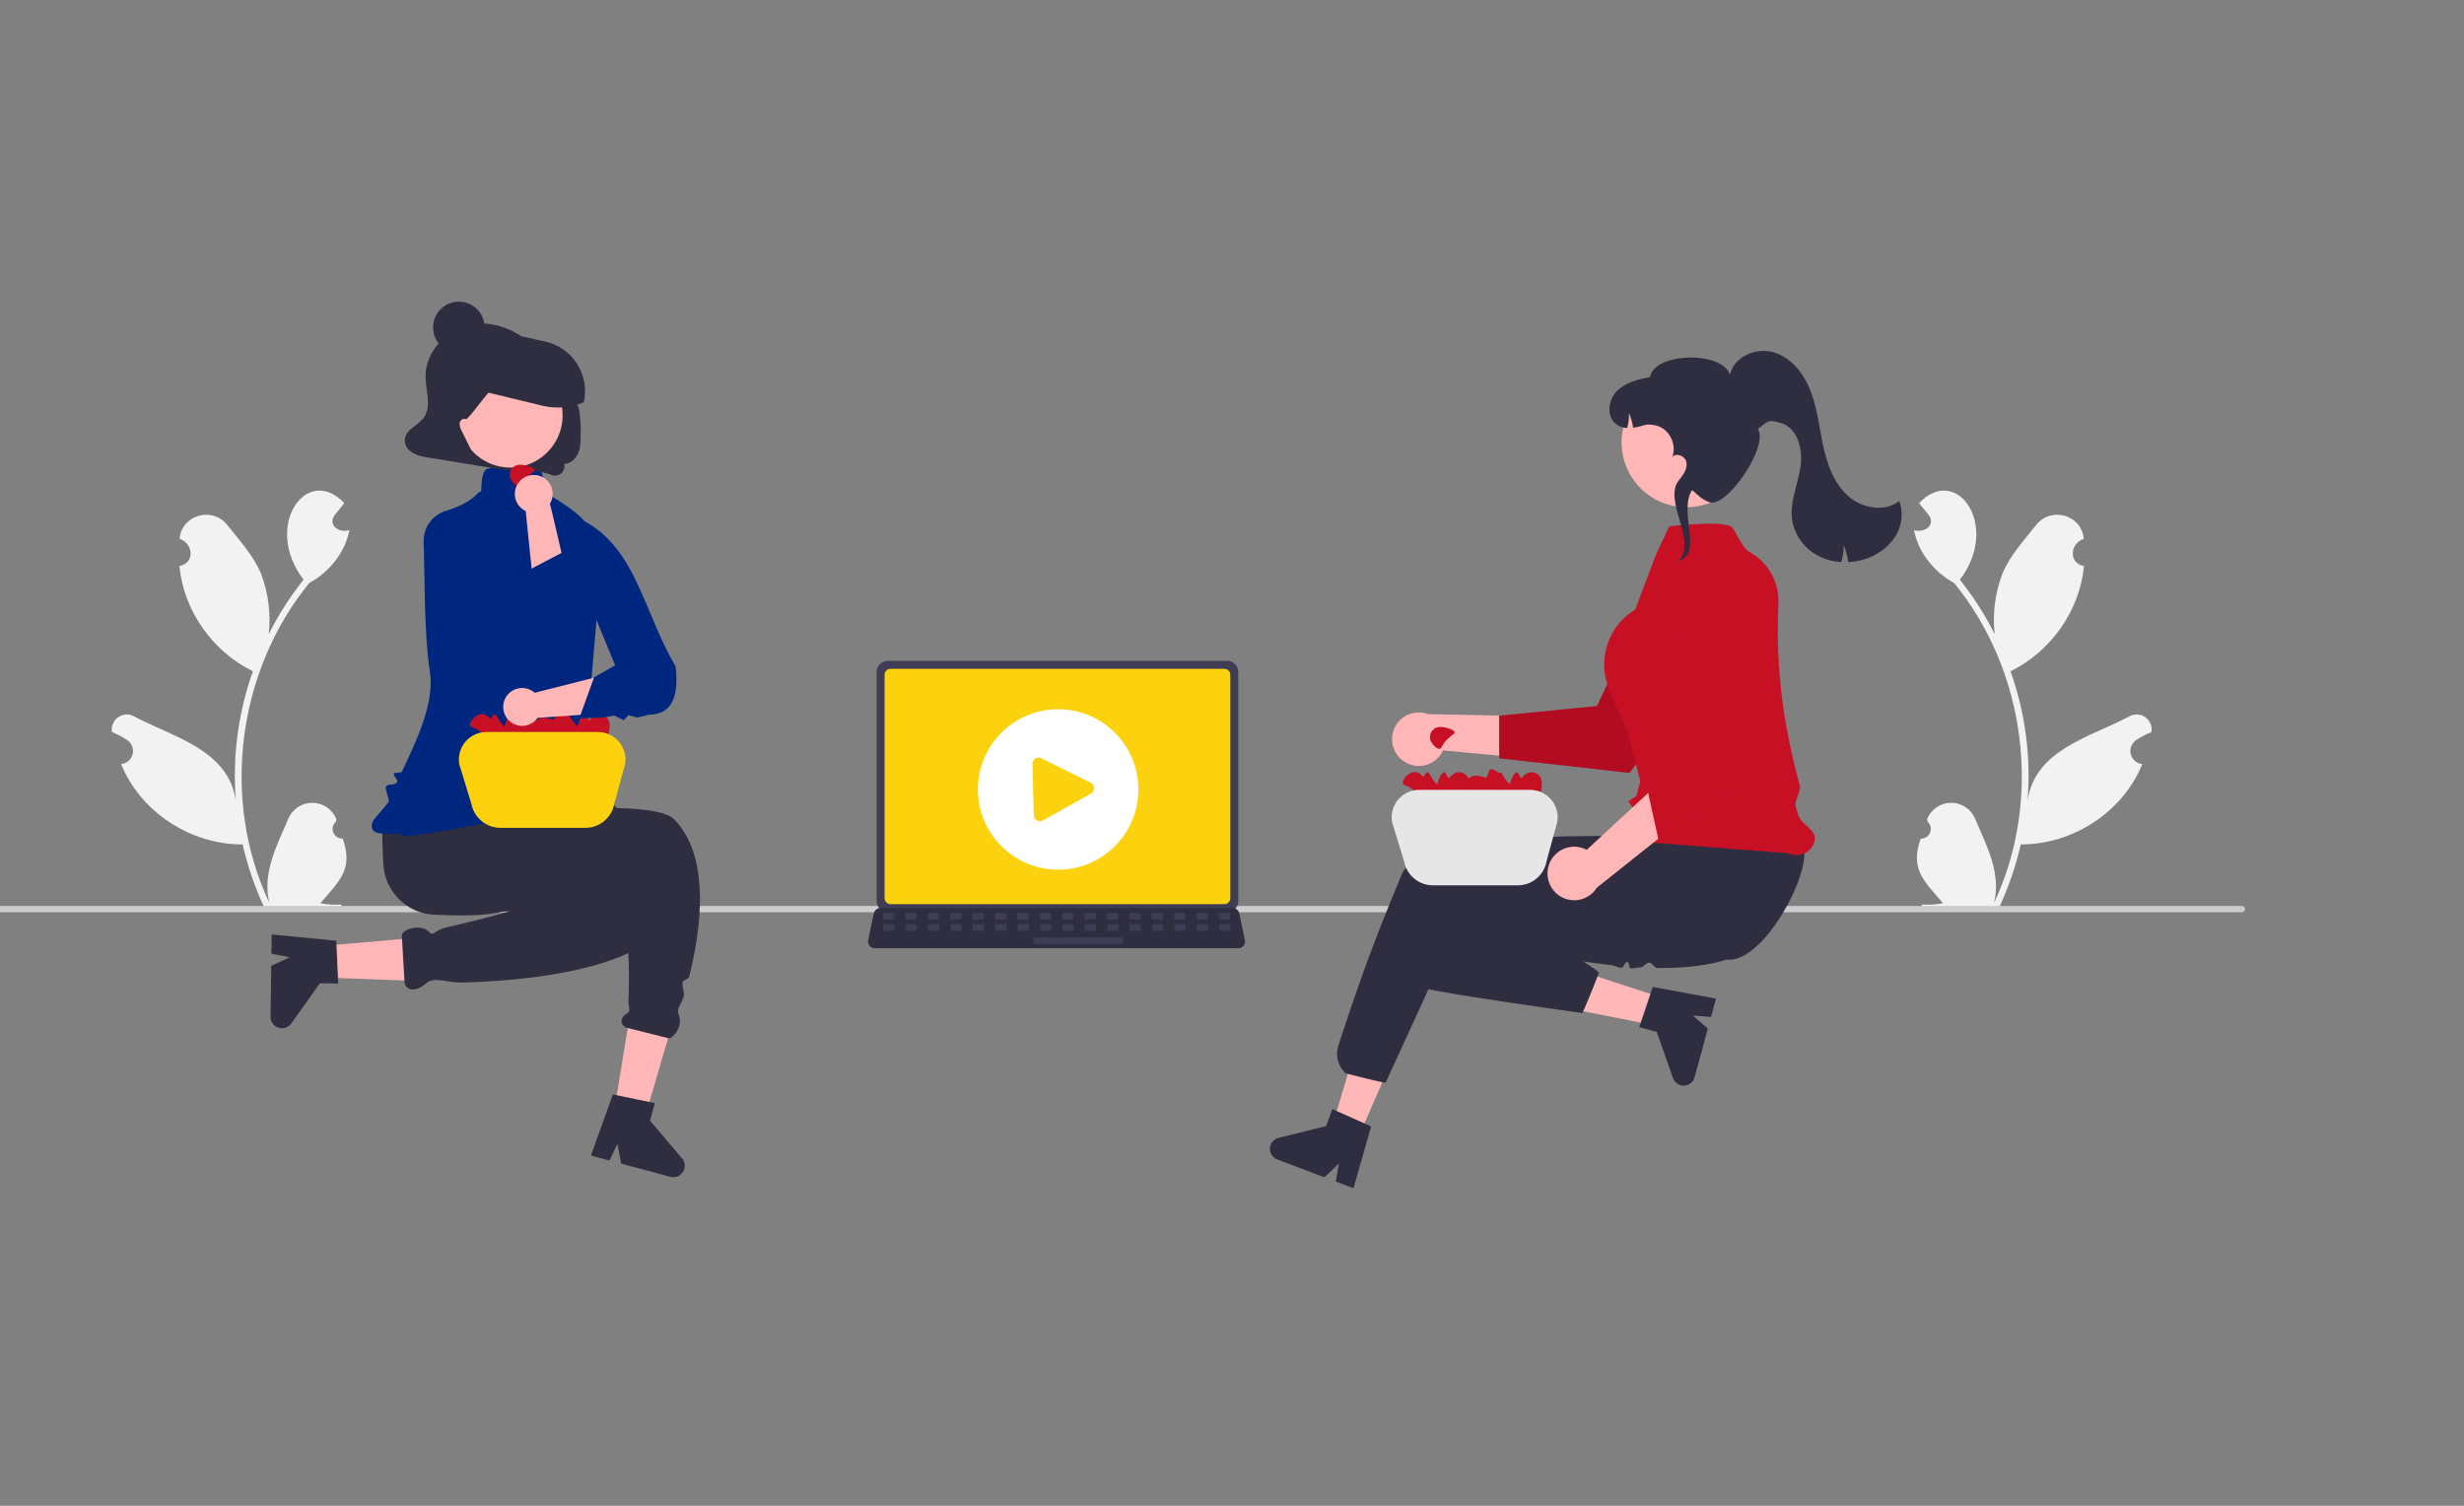 <svg width="180" height="110" viewBox="0 0 180 110" fill="none" xmlns="http://www.w3.org/2000/svg">
<rect x="0" y="0" width="180" height="110" fill="#808080" stroke="none"/>
<g clip-path="url(#clip0_603_608)">
<g clip-path="url(#clip1_603_608)">
<path d="M25.037 61.263C24.893 61.269 24.75 61.231 24.627 61.154C24.505 61.076 24.41 60.963 24.354 60.83C24.298 60.696 24.285 60.549 24.315 60.407C24.346 60.266 24.42 60.137 24.526 60.039C24.544 59.968 24.556 59.918 24.574 59.847C24.436 59.495 24.196 59.193 23.884 58.979C23.573 58.765 23.205 58.649 22.828 58.645C22.45 58.642 22.08 58.751 21.765 58.959C21.45 59.167 21.204 59.465 21.059 59.814C20.222 61.772 19.14 63.799 19.678 65.955C16.122 58.418 17.331 49.042 22.587 42.596C24.04 41.796 25.217 40.374 25.524 38.723C24.805 38.967 23.908 38.382 24.449 37.625C24.683 37.335 24.92 37.048 25.154 36.758C22.423 33.85 19.169 38.421 22.175 42.347C21.192 43.58 20.34 44.913 19.633 46.323C19.796 44.825 19.602 43.311 19.065 41.903C18.521 40.592 17.502 39.487 16.605 38.353C15.514 36.971 13.268 37.609 13.121 39.362C14.128 39.693 14.259 41.148 13.107 41.347C13.409 44.609 15.54 47.606 18.475 49.037C17.391 52.078 16.968 55.315 17.233 58.533C16.715 54.772 12.679 53.86 9.857 52.365C9.678 52.25 9.469 52.19 9.255 52.191C9.042 52.193 8.834 52.257 8.656 52.375C8.478 52.493 8.339 52.66 8.255 52.856C8.17 53.052 8.145 53.268 8.181 53.478C8.571 53.637 8.943 53.833 9.294 54.065C9.458 54.176 9.584 54.334 9.655 54.519C9.725 54.704 9.737 54.906 9.688 55.098C9.64 55.29 9.533 55.462 9.382 55.59C9.232 55.719 9.045 55.798 8.848 55.817C10.27 59.336 13.947 61.7 17.723 61.687C18.086 63.264 18.612 64.798 19.292 66.267H24.897C24.917 66.204 24.935 66.14 24.953 66.078C24.434 66.111 23.914 66.079 23.402 65.986C24.775 64.36 25.836 63.531 25.037 61.263Z" fill="#F2F2F2"/>
<path d="M140.309 61.263C140.454 61.269 140.597 61.231 140.719 61.154C140.841 61.076 140.937 60.963 140.993 60.83C141.049 60.696 141.062 60.549 141.031 60.407C141 60.266 140.927 60.137 140.821 60.039C140.803 59.968 140.79 59.918 140.772 59.847C140.911 59.495 141.151 59.193 141.462 58.979C141.773 58.765 142.141 58.649 142.519 58.645C142.897 58.642 143.267 58.751 143.582 58.959C143.897 59.167 144.143 59.465 144.288 59.814C145.124 61.772 146.207 63.799 145.669 65.955C149.225 58.418 148.015 49.042 142.76 42.596C141.307 41.796 140.129 40.374 139.823 38.723C140.542 38.967 141.438 38.382 140.898 37.625C140.663 37.335 140.427 37.048 140.192 36.758C142.924 33.85 146.178 38.421 143.172 42.347C144.155 43.58 145.007 44.913 145.713 46.323C145.55 44.825 145.745 43.311 146.281 41.903C146.825 40.592 147.844 39.487 148.742 38.353C149.833 36.971 152.079 37.609 152.225 39.362C151.218 39.693 151.088 41.148 152.24 41.347C151.938 44.609 149.807 47.606 146.872 49.037C147.956 52.078 148.379 55.315 148.113 58.533C148.631 54.772 152.668 53.86 155.489 52.365C155.669 52.25 155.878 52.19 156.091 52.191C156.305 52.193 156.513 52.257 156.69 52.375C156.868 52.493 157.008 52.66 157.092 52.856C157.176 53.052 157.202 53.268 157.165 53.478C156.776 53.637 156.403 53.833 156.053 54.065C155.888 54.176 155.762 54.334 155.692 54.519C155.621 54.704 155.609 54.906 155.658 55.098C155.707 55.29 155.814 55.462 155.964 55.59C156.115 55.719 156.301 55.798 156.498 55.817C155.076 59.336 151.399 61.7 147.623 61.687C147.26 63.264 146.734 64.798 146.054 66.267H140.45C140.429 66.204 140.411 66.14 140.393 66.078C140.912 66.111 141.433 66.079 141.944 65.986C140.572 64.36 139.51 63.531 140.309 61.263L140.309 61.263Z" fill="#F2F2F2"/>
<path d="M-1 66.412C-1 66.443 -0.994 66.473 -0.982 66.501C-0.971 66.529 -0.954 66.555 -0.932 66.577C-0.911 66.598 -0.885 66.615 -0.857 66.627C-0.828 66.639 -0.798 66.645 -0.768 66.645H163.768C163.829 66.645 163.888 66.62 163.932 66.576C163.976 66.533 164 66.474 164 66.412C164 66.35 163.976 66.291 163.932 66.248C163.888 66.204 163.829 66.18 163.768 66.18H-0.768C-0.798 66.18 -0.828 66.186 -0.857 66.197C-0.885 66.209 -0.911 66.226 -0.932 66.248C-0.954 66.269 -0.971 66.295 -0.982 66.323C-0.994 66.351 -1 66.382 -1 66.412Z" fill="#CCCCCC"/>
<path d="M28.009 63.185C27.931 62.043 27.931 60.952 27.909 60.111C27.863 58.399 31.556 58.521 33.542 58.468L40.753 58.127C42.739 58.074 44.391 59.424 44.437 61.136C44.483 62.849 42.904 64.285 40.918 64.338C38.001 66.87 35.739 66.993 31.737 66.824C30.777 66.783 29.865 66.389 29.177 65.717C28.489 65.046 28.074 64.144 28.009 63.185Z" fill="#2F2E41"/>
<path d="M44.589 82.853L46.655 83.191L48.94 75.383L45.891 74.885L44.589 82.853Z" fill="#FFB6B6"/>
<path d="M45.41 66.572C41.558 67.519 38.714 66.453 36.371 66.591C35.04 64.344 30.789 61.49 33.108 60.288C34.4 59.62 47.53 58.077 49.254 59.857C51.681 62.364 51.342 66.922 50.538 70.534C50.517 70.631 50.495 70.727 50.473 70.822C50.432 70.997 50.39 71.17 50.348 71.34C50.294 71.554 49.925 71.55 49.87 71.755C49.792 72.044 50.028 72.535 49.949 72.801C49.815 73.256 49.408 73.684 49.557 74.047C49.969 75.046 49.118 75.824 48.893 75.857L45.767 75.076C45.547 75.024 45.029 74.475 45.857 73.994C46.091 73.857 45.893 73.411 45.908 73.069C45.918 72.858 45.926 72.637 45.933 72.406C45.941 72.1 45.947 71.777 45.947 71.446C45.95 69.81 45.836 67.943 45.41 66.572Z" fill="#2F2E41"/>
<path d="M44.77 79.953L47.833 80.58L47.487 81.872L49.824 84.619C49.94 84.755 50.008 84.924 50.021 85.102C50.034 85.279 49.989 85.457 49.894 85.607C49.799 85.758 49.658 85.874 49.492 85.939C49.326 86.004 49.144 86.014 48.972 85.968L45.382 85.006L45.105 83.563L44.522 84.776L43.168 84.414L44.77 79.953Z" fill="#2F2E41"/>
<path d="M21.709 69.258L21.887 71.344L30.017 71.647L29.753 68.568L21.709 69.258Z" fill="#FFB6B6"/>
<path d="M41.486 65.108C37.933 63.807 36.605 60.635 35.462 57.307C37.315 55.466 39.865 52.705 41.598 54.659C42.563 55.748 50.242 65.083 48.938 67.19C46.932 70.432 40.387 71.429 35.453 71.706C35.151 71.723 34.856 71.738 34.567 71.75C34.302 71.76 34.043 71.77 33.791 71.777C32.772 71.806 31.698 71.334 31.17 71.8C30.219 72.639 29.585 72.234 29.554 71.755L29.359 68.434C29.216 67.9 30.714 67.452 31.312 68.043C31.742 68.469 31.558 67.985 32.687 67.728C35.414 67.107 39.186 66.142 41.486 65.108Z" fill="#2F2E41"/>
<path d="M24.565 68.723L24.707 71.847L23.37 71.828L21.278 74.766C21.175 74.911 21.028 75.019 20.859 75.075C20.69 75.131 20.507 75.131 20.338 75.076C20.168 75.02 20.021 74.912 19.918 74.767C19.814 74.622 19.76 74.448 19.762 74.27L19.815 70.554L21.147 69.932L19.828 69.663L19.848 68.262L24.565 68.723Z" fill="#2F2E41"/>
<path d="M29.283 61.006C29.274 60.99 29.27 60.973 29.27 60.955C29.271 60.937 29.276 60.92 29.286 60.905C28.086 60.86 26.895 61.135 27.21 60.035C27.255 59.877 28.335 58.728 28.398 58.556C28.452 58.407 28.121 57.655 28.187 57.495C28.316 57.182 28.857 57.447 29.018 57.1C29.074 56.978 28.714 56.644 28.773 56.519C28.828 56.401 29.303 56.491 29.36 56.37C30.435 54.099 31.753 51.359 31.407 49.096C30.968 46.228 31.034 42.158 30.949 39.584C30.933 39.073 31.087 38.571 31.388 38.158C31.689 37.745 32.12 37.444 32.611 37.303C33.395 37.075 34.334 36.673 34.958 35.978C35.121 35.796 35.141 36.122 35.162 35.679C35.187 35.138 35.214 34.58 35.502 34.291L35.515 34.279L35.531 34.273C36.745 33.869 38.796 34.13 39.405 34.271L39.432 34.277L39.448 34.299C39.7 34.632 39.686 35.164 39.673 35.678C39.661 36.141 39.649 35.833 39.854 35.965C40.013 36.067 40.166 36.164 40.312 36.258C42.117 37.409 43.022 37.986 43.686 39.867C43.896 40.413 43.975 41.001 43.916 41.583C43.68 43.465 42.674 57.256 42.272 57.737C42.167 57.861 42.439 58.078 42.551 58.24C42.712 58.472 42.2 58.673 42.12 58.827C42.065 58.931 41.924 58.98 41.675 58.98C40.737 58.98 29.556 61.516 29.283 61.006Z" fill="#002780"/>
<path d="M37.108 53.286C37.458 53.505 36.774 54.032 36.361 54.032C36.163 54.032 35.974 53.954 35.834 53.814C35.693 53.674 35.615 53.484 35.615 53.286C35.615 52.873 36.077 51.893 36.268 52.259C36.32 52.359 36.653 53 37.108 53.286Z" fill="#C81025"/>
<path d="M38.321 53.286C38.67 53.505 37.987 54.032 37.574 54.032C37.376 54.032 37.186 53.954 37.046 53.814C36.906 53.674 36.828 53.484 36.828 53.286C36.828 52.873 37.29 51.893 37.481 52.259C37.533 52.359 37.865 53 38.321 53.286Z" fill="#C81025"/>
<path d="M37.742 53.118C37.347 53 37.866 52.309 38.263 52.199C38.358 52.173 38.456 52.166 38.554 52.178C38.651 52.19 38.745 52.221 38.83 52.27C38.916 52.318 38.991 52.383 39.051 52.46C39.111 52.537 39.156 52.626 39.182 52.72C39.292 53.118 39.107 54.186 38.826 53.884C38.749 53.802 38.258 53.272 37.742 53.118Z" fill="#C81025"/>
<path d="M42.43 53.286C42.779 53.505 42.095 54.032 41.683 54.032C41.485 54.032 41.295 53.954 41.155 53.814C41.015 53.674 40.936 53.484 40.936 53.286C40.936 52.873 41.399 51.893 41.59 52.259C41.642 52.359 41.974 53 42.43 53.286Z" fill="#C81025"/>
<path d="M43.643 53.286C43.992 53.505 43.309 54.032 42.896 54.032C42.698 54.032 42.508 53.954 42.368 53.814C42.228 53.674 42.149 53.484 42.149 53.286C42.149 52.873 42.612 51.893 42.803 52.259C42.855 52.359 43.187 53 43.643 53.286Z" fill="#C81025"/>
<path d="M43.063 53.118C42.668 53 43.186 52.309 43.584 52.199C43.775 52.147 43.979 52.172 44.151 52.27C44.323 52.367 44.45 52.529 44.503 52.72C44.612 53.118 44.428 54.186 44.146 53.884C44.07 53.802 43.579 53.272 43.063 53.118Z" fill="#C81025"/>
<path d="M34.475 53.118C34.08 53 34.599 52.309 34.996 52.199C35.187 52.147 35.391 52.172 35.563 52.27C35.736 52.367 35.862 52.529 35.915 52.72C36.025 53.118 35.84 54.186 35.559 53.884C35.482 53.802 34.991 53.272 34.475 53.118Z" fill="#C81025"/>
<path d="M39.785 53.916C39.618 54.294 38.998 53.693 38.939 53.284C38.911 53.088 38.962 52.889 39.08 52.73C39.199 52.572 39.376 52.467 39.572 52.438C39.98 52.379 41.016 52.697 40.681 52.938C40.59 53.004 40.003 53.424 39.785 53.916Z" fill="#C81025"/>
<path d="M41.217 52.666C41.316 52.265 42.031 52.75 42.159 53.142C42.19 53.235 42.202 53.334 42.194 53.431C42.187 53.529 42.16 53.625 42.116 53.712C42.072 53.8 42.011 53.878 41.936 53.941C41.862 54.005 41.776 54.054 41.682 54.085C41.29 54.213 40.215 54.079 40.503 53.784C40.582 53.703 41.087 53.188 41.217 52.666Z" fill="#C81025"/>
<path d="M40.657 52.105C40.756 51.705 41.47 52.19 41.599 52.582C41.63 52.675 41.642 52.774 41.634 52.871C41.627 52.969 41.6 53.065 41.556 53.152C41.511 53.24 41.45 53.318 41.376 53.381C41.302 53.445 41.215 53.494 41.122 53.525C40.73 53.653 39.655 53.519 39.943 53.224C40.022 53.143 40.527 52.628 40.657 52.105Z" fill="#C81025"/>
<path d="M33.555 55.85L34.432 58.71C34.524 59.205 34.786 59.653 35.174 59.975C35.561 60.297 36.049 60.474 36.553 60.474H42.76C43.272 60.475 43.767 60.294 44.157 59.963C44.547 59.632 44.806 59.172 44.888 58.667L44.89 58.658L45.668 55.81C45.714 55.522 45.698 55.227 45.62 54.946C45.541 54.665 45.403 54.404 45.214 54.182C45.025 53.96 44.789 53.781 44.524 53.659C44.259 53.536 43.971 53.473 43.679 53.473H35.537C35.241 53.473 34.95 53.538 34.682 53.663C34.415 53.788 34.178 53.97 33.989 54.197C33.8 54.424 33.663 54.69 33.588 54.975C33.513 55.261 33.502 55.559 33.555 55.85Z" fill="#FCD20F"/>
<path d="M39.062 50.607L44.444 49.242L45.28 52.011C45.28 52.011 39.491 52.44 39.274 52.442C39.112 52.671 38.885 52.845 38.622 52.942C38.358 53.039 38.072 53.054 37.8 52.984C37.529 52.915 37.285 52.765 37.1 52.554C36.916 52.342 36.8 52.08 36.767 51.802C36.735 51.523 36.788 51.241 36.92 50.994C37.051 50.746 37.255 50.544 37.504 50.414C37.752 50.285 38.035 50.234 38.313 50.268C38.591 50.303 38.852 50.421 39.062 50.607Z" fill="#FFB6B6"/>
<path d="M42.653 38.05C46.49 40.101 47 44.672 49.354 48.689C49.56 50.546 49.296 52.179 47.427 52.212L46.549 52.416L45.91 52.247L45.572 52.612L44.857 52.271L44.031 52.429L42.319 52.468L43.399 49.476L44.94 48.601L43.119 44.196L42.653 38.05Z" fill="#002780"/>
<path d="M30.927 30.558C31.553 29.744 31.109 28.579 31.089 27.547C31.051 25.621 32.752 23.926 34.6 23.675C36.447 23.425 38.288 24.392 39.506 25.828C40.699 27.234 41.594 27.972 42.24 29.727C42.457 30.315 42.45 31.99 42.375 32.62C42.3 33.25 41.824 33.884 41.212 33.889C41.244 34.012 41.24 34.14 41.203 34.261C41.167 34.381 41.097 34.49 41.003 34.574C40.909 34.658 40.794 34.714 40.669 34.737C40.545 34.76 40.417 34.749 40.299 34.704C39.236 34.24 37.061 34.373 37.061 34.373C35.133 34.056 33.205 33.739 31.276 33.421C30.782 33.34 30.27 33.252 29.892 32.884C29.787 32.786 29.704 32.666 29.649 32.533C29.595 32.4 29.57 32.256 29.576 32.112C29.626 31.366 30.495 31.119 30.927 30.558Z" fill="#2F2E41"/>
<path d="M37.285 34.159C39.393 34.159 41.101 32.45 41.101 30.343C41.101 28.235 39.393 26.526 37.285 26.526C35.177 26.526 33.469 28.235 33.469 30.343C33.469 32.45 35.177 34.159 37.285 34.159Z" fill="#FFB6B6"/>
<path d="M39.59 29.631L34.597 28.422C34.382 28.371 34.196 28.238 34.077 28.052C33.959 27.865 33.917 27.64 33.963 27.423C34.067 26.95 34.264 26.503 34.541 26.106C34.819 25.709 35.172 25.371 35.58 25.11C35.989 24.85 36.444 24.673 36.921 24.589C37.398 24.506 37.887 24.517 38.36 24.622L39.838 24.953C40.314 25.059 40.764 25.259 41.163 25.539C41.562 25.82 41.901 26.176 42.162 26.587C42.423 26.999 42.601 27.458 42.684 27.939C42.768 28.419 42.756 28.911 42.65 29.387L42.618 29.399C41.687 29.785 40.659 29.873 39.675 29.651C39.647 29.645 39.619 29.638 39.59 29.631Z" fill="#2F2E41"/>
<path d="M34.653 33.362L33.724 31.465C33.616 31.293 33.566 31.091 33.581 30.888C33.618 30.69 33.851 30.521 34.024 30.625C34.184 30.721 35.744 28.441 35.927 28.482C36.116 28.525 36.234 28.287 36.279 28.098C36.449 27.383 35.693 28.022 35.655 27.288C35.617 26.554 34.733 26.98 34.155 26.526C33.577 26.073 32.665 26.016 32.132 26.522C31.736 26.896 31.619 27.472 31.54 28.011C31.355 29.262 31.267 30.526 31.275 31.79C31.277 32.101 31.304 32.453 31.547 32.648C31.683 32.741 31.839 32.801 32.003 32.824L33.99 33.259" fill="#2F2E41"/>
<path d="M33.519 25.799C34.558 25.799 35.4 24.957 35.4 23.919C35.4 22.88 34.558 22.038 33.519 22.038C32.48 22.038 31.638 22.88 31.638 23.919C31.638 24.957 32.48 25.799 33.519 25.799Z" fill="#2F2E41"/>
<path d="M64.04 49.082V65.823C64.04 66.037 64.124 66.241 64.275 66.392C64.426 66.543 64.631 66.628 64.844 66.628H89.654C89.867 66.628 90.072 66.543 90.222 66.392C90.373 66.241 90.458 66.037 90.458 65.823V49.082C90.458 48.868 90.373 48.664 90.222 48.514C90.071 48.363 89.867 48.278 89.654 48.278H64.844C64.631 48.278 64.427 48.363 64.276 48.514C64.125 48.664 64.04 48.868 64.04 49.082Z" fill="#3F3D56"/>
<path d="M64.622 49.29V65.617C64.622 65.731 64.667 65.84 64.748 65.921C64.828 66.001 64.938 66.046 65.052 66.047H89.447C89.561 66.046 89.67 66.001 89.751 65.921C89.832 65.84 89.877 65.731 89.877 65.617V49.29C89.877 49.176 89.832 49.066 89.751 48.985C89.671 48.905 89.561 48.859 89.447 48.859H65.052C64.938 48.859 64.828 48.905 64.748 48.985C64.667 49.066 64.622 49.176 64.622 49.29Z" fill="#FCD20F"/>
<path d="M63.521 69.088C63.566 69.145 63.624 69.191 63.69 69.222C63.755 69.254 63.827 69.27 63.9 69.27H90.465C90.538 69.27 90.61 69.253 90.675 69.222C90.741 69.191 90.799 69.145 90.844 69.089C90.89 69.032 90.923 68.966 90.94 68.896C90.957 68.825 90.958 68.752 90.943 68.681L90.531 66.722C90.514 66.642 90.477 66.568 90.424 66.506C90.371 66.444 90.303 66.396 90.226 66.367C90.171 66.345 90.112 66.334 90.053 66.334H64.311C64.252 66.334 64.193 66.345 64.138 66.367C64.061 66.396 63.993 66.444 63.94 66.506C63.887 66.568 63.85 66.642 63.833 66.722L63.421 68.681C63.406 68.752 63.407 68.825 63.425 68.895C63.442 68.966 63.475 69.032 63.521 69.088Z" fill="#2F2E41"/>
<path d="M89.141 67.178H89.769C89.822 67.178 89.864 67.135 89.864 67.082V66.782C89.864 66.73 89.822 66.687 89.769 66.687H89.141C89.089 66.687 89.046 66.73 89.046 66.782V67.082C89.046 67.135 89.089 67.178 89.141 67.178Z" fill="#3F3D56"/>
<path d="M87.505 67.178H88.133C88.185 67.178 88.228 67.135 88.228 67.082V66.782C88.228 66.73 88.185 66.687 88.133 66.687H87.505C87.453 66.687 87.41 66.73 87.41 66.782V67.082C87.41 67.135 87.453 67.178 87.505 67.178Z" fill="#3F3D56"/>
<path d="M85.869 67.178H86.496C86.549 67.178 86.592 67.135 86.592 67.082V66.782C86.592 66.73 86.549 66.687 86.496 66.687H85.869C85.816 66.687 85.774 66.73 85.774 66.782V67.082C85.774 67.135 85.816 67.178 85.869 67.178Z" fill="#3F3D56"/>
<path d="M84.232 67.178H84.859C84.912 67.178 84.955 67.135 84.955 67.082V66.782C84.955 66.73 84.912 66.687 84.859 66.687H84.232C84.179 66.687 84.136 66.73 84.136 66.782V67.082C84.136 67.135 84.179 67.178 84.232 67.178Z" fill="#3F3D56"/>
<path d="M82.596 67.178H83.223C83.276 67.178 83.318 67.135 83.318 67.082V66.782C83.318 66.73 83.276 66.687 83.223 66.687H82.596C82.543 66.687 82.5 66.73 82.5 66.782V67.082C82.5 67.135 82.543 67.178 82.596 67.178Z" fill="#3F3D56"/>
<path d="M80.959 67.178H81.587C81.639 67.178 81.682 67.135 81.682 67.082V66.782C81.682 66.73 81.639 66.687 81.587 66.687H80.959C80.907 66.687 80.864 66.73 80.864 66.782V67.082C80.864 67.135 80.907 67.178 80.959 67.178Z" fill="#3F3D56"/>
<path d="M79.323 67.178H79.95C80.003 67.178 80.045 67.135 80.045 67.082V66.782C80.045 66.73 80.003 66.687 79.95 66.687H79.323C79.27 66.687 79.227 66.73 79.227 66.782V67.082C79.227 67.135 79.27 67.178 79.323 67.178Z" fill="#3F3D56"/>
<path d="M77.686 67.178H78.314C78.367 67.178 78.409 67.135 78.409 67.082V66.782C78.409 66.73 78.367 66.687 78.314 66.687H77.686C77.634 66.687 77.591 66.73 77.591 66.782V67.082C77.591 67.135 77.634 67.178 77.686 67.178Z" fill="#3F3D56"/>
<path d="M76.05 67.178H76.678C76.73 67.178 76.773 67.135 76.773 67.082V66.782C76.773 66.73 76.73 66.687 76.678 66.687H76.05C75.998 66.687 75.955 66.73 75.955 66.782V67.082C75.955 67.135 75.998 67.178 76.05 67.178Z" fill="#3F3D56"/>
<path d="M74.414 67.178H75.041C75.094 67.178 75.137 67.135 75.137 67.082V66.782C75.137 66.73 75.094 66.687 75.041 66.687H74.414C74.361 66.687 74.319 66.73 74.319 66.782V67.082C74.319 67.135 74.361 67.178 74.414 67.178Z" fill="#3F3D56"/>
<path d="M72.778 67.178H73.405C73.458 67.178 73.501 67.135 73.501 67.082V66.782C73.501 66.73 73.458 66.687 73.405 66.687H72.778C72.725 66.687 72.682 66.73 72.682 66.782V67.082C72.682 67.135 72.725 67.178 72.778 67.178Z" fill="#3F3D56"/>
<path d="M71.141 67.178H71.769C71.822 67.178 71.864 67.135 71.864 67.082V66.782C71.864 66.73 71.822 66.687 71.769 66.687H71.141C71.089 66.687 71.046 66.73 71.046 66.782V67.082C71.046 67.135 71.089 67.178 71.141 67.178Z" fill="#3F3D56"/>
<path d="M69.505 67.178H70.133C70.185 67.178 70.228 67.135 70.228 67.082V66.782C70.228 66.73 70.185 66.687 70.133 66.687H69.505C69.453 66.687 69.41 66.73 69.41 66.782V67.082C69.41 67.135 69.453 67.178 69.505 67.178Z" fill="#3F3D56"/>
<path d="M67.869 67.178H68.496C68.549 67.178 68.592 67.135 68.592 67.082V66.782C68.592 66.73 68.549 66.687 68.496 66.687H67.869C67.816 66.687 67.774 66.73 67.774 66.782V67.082C67.774 67.135 67.816 67.178 67.869 67.178Z" fill="#3F3D56"/>
<path d="M66.233 67.178H66.86C66.913 67.178 66.956 67.135 66.956 67.082V66.782C66.956 66.73 66.913 66.687 66.86 66.687H66.233C66.18 66.687 66.137 66.73 66.137 66.782V67.082C66.137 67.135 66.18 67.178 66.233 67.178Z" fill="#3F3D56"/>
<path d="M64.597 67.178H65.224C65.277 67.178 65.319 67.135 65.319 67.082V66.782C65.319 66.73 65.277 66.687 65.224 66.687H64.597C64.544 66.687 64.501 66.73 64.501 66.782V67.082C64.501 67.135 64.544 67.178 64.597 67.178Z" fill="#3F3D56"/>
<path d="M89.161 67.996H89.789C89.842 67.996 89.884 67.953 89.884 67.901V67.601C89.884 67.548 89.842 67.505 89.789 67.505H89.161C89.109 67.505 89.066 67.548 89.066 67.601V67.901C89.066 67.953 89.109 67.996 89.161 67.996Z" fill="#3F3D56"/>
<path d="M87.525 67.996H88.153C88.205 67.996 88.248 67.953 88.248 67.901V67.601C88.248 67.548 88.205 67.505 88.153 67.505H87.525C87.472 67.505 87.43 67.548 87.43 67.601V67.901C87.43 67.953 87.472 67.996 87.525 67.996Z" fill="#3F3D56"/>
<path d="M85.888 67.996H86.515C86.568 67.996 86.61 67.953 86.61 67.901V67.601C86.61 67.548 86.568 67.505 86.515 67.505H85.888C85.835 67.505 85.792 67.548 85.792 67.601V67.901C85.792 67.953 85.835 67.996 85.888 67.996Z" fill="#3F3D56"/>
<path d="M84.251 67.996H84.879C84.931 67.996 84.974 67.953 84.974 67.901V67.601C84.974 67.548 84.931 67.505 84.879 67.505H84.251C84.199 67.505 84.156 67.548 84.156 67.601V67.901C84.156 67.953 84.199 67.996 84.251 67.996Z" fill="#3F3D56"/>
<path d="M82.615 67.996H83.243C83.295 67.996 83.338 67.953 83.338 67.901V67.601C83.338 67.548 83.295 67.505 83.243 67.505H82.615C82.562 67.505 82.52 67.548 82.52 67.601V67.901C82.52 67.953 82.562 67.996 82.615 67.996Z" fill="#3F3D56"/>
<path d="M80.979 67.996H81.606C81.659 67.996 81.702 67.953 81.702 67.901V67.601C81.702 67.548 81.659 67.505 81.606 67.505H80.979C80.926 67.505 80.883 67.548 80.883 67.601V67.901C80.883 67.953 80.926 67.996 80.979 67.996Z" fill="#3F3D56"/>
<path d="M79.343 67.996H79.97C80.023 67.996 80.065 67.953 80.065 67.901V67.601C80.065 67.548 80.023 67.505 79.97 67.505H79.343C79.29 67.505 79.247 67.548 79.247 67.601V67.901C79.247 67.953 79.29 67.996 79.343 67.996Z" fill="#3F3D56"/>
<path d="M77.706 67.996H78.334C78.386 67.996 78.429 67.953 78.429 67.901V67.601C78.429 67.548 78.386 67.505 78.334 67.505H77.706C77.654 67.505 77.611 67.548 77.611 67.601V67.901C77.611 67.953 77.654 67.996 77.706 67.996Z" fill="#3F3D56"/>
<path d="M76.07 67.996H76.698C76.75 67.996 76.793 67.953 76.793 67.901V67.601C76.793 67.548 76.75 67.505 76.698 67.505H76.07C76.017 67.505 75.975 67.548 75.975 67.601V67.901C75.975 67.953 76.017 67.996 76.07 67.996Z" fill="#3F3D56"/>
<path d="M74.434 67.996H75.061C75.114 67.996 75.157 67.953 75.157 67.901V67.601C75.157 67.548 75.114 67.505 75.061 67.505H74.434C74.381 67.505 74.339 67.548 74.339 67.601V67.901C74.339 67.953 74.381 67.996 74.434 67.996Z" fill="#3F3D56"/>
<path d="M72.798 67.996H73.425C73.478 67.996 73.52 67.953 73.52 67.901V67.601C73.52 67.548 73.478 67.505 73.425 67.505H72.798C72.745 67.505 72.702 67.548 72.702 67.601V67.901C72.702 67.953 72.745 67.996 72.798 67.996Z" fill="#3F3D56"/>
<path d="M71.161 67.996H71.788C71.841 67.996 71.884 67.953 71.884 67.901V67.601C71.884 67.548 71.841 67.505 71.788 67.505H71.161C71.108 67.505 71.066 67.548 71.066 67.601V67.901C71.066 67.953 71.108 67.996 71.161 67.996Z" fill="#3F3D56"/>
<path d="M69.524 67.996H70.151C70.204 67.996 70.247 67.953 70.247 67.901V67.601C70.247 67.548 70.204 67.505 70.151 67.505H69.524C69.471 67.505 69.428 67.548 69.428 67.601V67.901C69.428 67.953 69.471 67.996 69.524 67.996Z" fill="#3F3D56"/>
<path d="M67.888 67.996H68.515C68.568 67.996 68.61 67.953 68.61 67.901V67.601C68.61 67.548 68.568 67.505 68.515 67.505H67.888C67.835 67.505 67.792 67.548 67.792 67.601V67.901C67.792 67.953 67.835 67.996 67.888 67.996Z" fill="#3F3D56"/>
<path d="M66.251 67.996H66.879C66.931 67.996 66.974 67.953 66.974 67.901V67.601C66.974 67.548 66.931 67.505 66.879 67.505H66.251C66.199 67.505 66.156 67.548 66.156 67.601V67.901C66.156 67.953 66.199 67.996 66.251 67.996Z" fill="#3F3D56"/>
<path d="M64.615 67.996H65.243C65.295 67.996 65.338 67.953 65.338 67.901V67.601C65.338 67.548 65.295 67.505 65.243 67.505H64.615C64.562 67.505 64.52 67.548 64.52 67.601V67.901C64.52 67.953 64.562 67.996 64.615 67.996Z" fill="#3F3D56"/>
<path d="M75.579 68.978H81.934C81.987 68.978 82.029 68.935 82.029 68.882V68.582C82.029 68.529 81.987 68.487 81.934 68.487H75.579C75.526 68.487 75.484 68.529 75.484 68.582V68.882C75.484 68.935 75.526 68.978 75.579 68.978Z" fill="#3F3D56"/>
<path d="M77.3 63.532C80.537 63.532 83.16 60.908 83.16 57.671C83.16 54.435 80.537 51.811 77.3 51.811C74.064 51.811 71.44 54.435 71.44 57.671C71.44 60.908 74.064 63.532 77.3 63.532Z" fill="white"/>
<path d="M75.984 59.996C75.908 59.998 75.832 59.98 75.765 59.945C75.692 59.908 75.631 59.852 75.588 59.783C75.545 59.715 75.521 59.635 75.52 59.554L75.423 55.813C75.421 55.732 75.441 55.651 75.48 55.581C75.52 55.51 75.577 55.451 75.647 55.41C75.718 55.369 75.797 55.348 75.879 55.348C75.96 55.349 76.039 55.371 76.109 55.413L79.706 57.192C79.771 57.231 79.826 57.286 79.864 57.352C79.903 57.418 79.924 57.492 79.926 57.568C79.928 57.645 79.91 57.72 79.875 57.788C79.84 57.856 79.789 57.913 79.726 57.956L76.225 59.918C76.154 59.967 76.07 59.994 75.984 59.996Z" fill="#FCD20F"/>
<path d="M99.118 83.342L97.251 82.509L99.578 74.734L102.334 75.963L99.118 83.342Z" fill="#FFB8B8"/>
<path d="M99.673 82.067L97.653 81.165L97.336 81.022L96.869 82.263L93.4 83.124C93.229 83.166 93.075 83.262 92.962 83.398C92.85 83.534 92.783 83.702 92.772 83.879C92.762 84.055 92.808 84.23 92.904 84.378C93.001 84.527 93.142 84.64 93.307 84.703L96.753 86.003L97.809 85L97.579 86.314L98.876 86.804L100.164 82.287L99.673 82.067Z" fill="#2F2E41"/>
<path d="M102.545 55.613C102.779 55.774 103.046 55.882 103.326 55.929C103.606 55.977 103.893 55.962 104.167 55.886C104.441 55.81 104.694 55.675 104.91 55.491C105.127 55.306 105.3 55.077 105.417 54.818L112.293 55.461L110.605 52.295L104.334 52.169C103.887 52.001 103.393 52.002 102.946 52.172C102.5 52.343 102.131 52.672 101.91 53.096C101.69 53.521 101.633 54.011 101.75 54.475C101.867 54.939 102.15 55.344 102.545 55.613Z" fill="#FFB6B6"/>
<path d="M109.518 55.396L119.032 56.463L119.065 56.421C119.128 56.341 125.353 48.371 126.399 46.474C127.043 45.335 127.277 44.009 127.064 42.718L127.057 42.686L127.032 42.665C126.525 42.24 125.888 42.001 125.226 41.986C124.564 41.971 123.918 42.183 123.392 42.585C120.866 44.542 118.829 47.059 117.442 49.937L116.656 51.575L109.518 52.279V55.396Z" fill="#B10C1F"/>
<path d="M130.851 60.354L131.126 60.974C131.211 61.545 131.544 60.977 131.515 61.461C132.931 62.627 129.051 70.422 126.135 70.104C124.783 70.529 123.19 70.702 121.524 70.714C121.362 70.716 121.2 70.715 121.037 70.713C120.933 70.712 120.614 70.327 120.509 70.324C120.196 70.317 120.096 70.689 119.781 70.672C119.531 70.659 119.072 70.872 119.032 70.625C118.945 70.093 118.784 70.213 118.594 70.59C118.462 70.851 118.012 70.536 117.722 70.505C116.053 70.326 114.437 70.052 113.04 69.771C112.52 69.668 112.031 69.563 111.581 69.461C110.729 69.269 110.016 69.09 109.5 68.953C108.918 68.801 108.587 68.703 108.587 68.703L104.439 72.078L101.225 79.09C100.978 79.112 98.303 78.408 98.303 78.408C98.018 78.148 97.817 77.809 97.727 77.434C97.637 77.058 97.661 76.665 97.796 76.304C97.96 75.814 99.119 72.192 100.332 69.029C100.691 68.09 101.063 67.138 101.446 66.19C101.76 65.412 102.079 64.637 102.402 63.872C102.964 62.547 105.68 61.832 108.877 61.457C109.04 61.438 109.204 61.42 109.368 61.402C110.998 61.231 112.726 61.142 114.343 61.101C115.152 61.081 115.934 61.073 116.66 61.072C116.895 61.072 117.123 61.073 117.345 61.074H117.346C117.945 61.077 118.496 61.086 118.981 61.095C119.076 61.097 119.167 61.1 119.257 61.102H119.258C119.318 61.103 119.378 61.105 119.436 61.106C120.497 61.133 121.147 61.166 121.147 61.166L121.094 59.319L121.451 58.788L121.5 58.408V58.407L121.506 58.359L121.546 58.358L122.247 58.345L128.141 58.23L130.652 58.123L130.851 60.354Z" fill="#2F2E41"/>
<path d="M121.888 73.04L121.237 74.978L113.276 73.401L114.237 70.54L121.888 73.04Z" fill="#FFB8B8"/>
<path d="M120.566 72.608L119.86 74.705L119.749 75.034L121.028 75.381L122.215 78.752C122.273 78.918 122.384 79.062 122.53 79.162C122.675 79.261 122.849 79.311 123.026 79.305C123.203 79.299 123.372 79.236 123.511 79.126C123.649 79.016 123.749 78.865 123.795 78.695L124.762 75.141L123.663 74.184L124.993 74.289L125.357 72.951L120.739 72.098L120.566 72.608Z" fill="#2F2E41"/>
<path d="M116.714 70.939C116.624 71.194 116.891 70.844 116.794 71.096C116.423 72.074 115.733 73.74 115.598 74.009C115.545 73.999 105.535 72.606 104.185 72.213L106.266 66.936L106.5 66.344L109.948 67.574L111.129 68.584L113.708 68.914L116.714 70.939Z" fill="#2F2E41"/>
<path d="M123.193 37.052C125.809 37.052 127.929 34.932 127.929 32.316C127.929 29.7 125.809 27.58 123.193 27.58C120.578 27.58 118.458 29.7 118.458 32.316C118.458 34.932 120.578 37.052 123.193 37.052Z" fill="#FFB6B6"/>
<path d="M105.237 57.516C105.585 57.734 104.904 58.26 104.493 58.26C104.296 58.26 104.106 58.181 103.967 58.042C103.827 57.902 103.749 57.713 103.749 57.516C103.749 57.105 104.21 56.129 104.4 56.493C104.452 56.592 104.783 57.231 105.237 57.516Z" fill="#C81025"/>
<path d="M106.446 57.516C106.794 57.734 106.113 58.26 105.702 58.26C105.505 58.26 105.315 58.181 105.176 58.042C105.036 57.902 104.958 57.713 104.958 57.516C104.958 57.105 105.419 56.129 105.609 56.493C105.661 56.592 105.992 57.231 106.446 57.516Z" fill="#C81025"/>
<path d="M105.868 57.349C105.474 57.231 105.991 56.543 106.387 56.434C106.577 56.381 106.78 56.406 106.952 56.504C107.123 56.601 107.249 56.762 107.302 56.953C107.411 57.349 107.227 58.412 106.947 58.112C106.87 58.03 106.381 57.503 105.868 57.349Z" fill="#C81025"/>
<path d="M110.537 57.516C110.885 57.734 110.204 58.26 109.793 58.26C109.596 58.26 109.407 58.181 109.267 58.042C109.128 57.902 109.049 57.713 109.049 57.516C109.049 57.105 109.51 56.129 109.7 56.493C109.752 56.592 110.083 57.231 110.537 57.516Z" fill="#C81025"/>
<path d="M111.747 57.516C112.095 57.734 111.414 58.26 111.003 58.26C110.805 58.26 110.616 58.181 110.477 58.042C110.337 57.902 110.259 57.713 110.259 57.516C110.259 57.105 110.72 56.129 110.91 56.493C110.962 56.592 111.293 57.231 111.747 57.516Z" fill="#C81025"/>
<path d="M111.169 57.349C110.775 57.231 111.291 56.543 111.687 56.434C111.878 56.381 112.081 56.406 112.252 56.504C112.424 56.601 112.55 56.762 112.603 56.953C112.712 57.349 112.528 58.412 112.248 58.112C112.171 58.03 111.682 57.503 111.169 57.349Z" fill="#C81025"/>
<path d="M102.614 57.349C102.22 57.231 102.737 56.543 103.133 56.434C103.323 56.381 103.526 56.406 103.698 56.504C103.869 56.601 103.995 56.762 104.048 56.953C104.157 57.349 103.973 58.412 103.693 58.112C103.616 58.03 103.127 57.503 102.614 57.349Z" fill="#C81025"/>
<path d="M107.904 58.144C107.738 58.52 107.12 57.921 107.061 57.514C107.047 57.418 107.053 57.319 107.077 57.225C107.101 57.13 107.143 57.041 107.202 56.963C107.26 56.884 107.333 56.818 107.417 56.769C107.501 56.719 107.594 56.686 107.691 56.672C108.098 56.613 109.13 56.929 108.797 57.169C108.706 57.235 108.121 57.654 107.904 58.144Z" fill="#C81025"/>
<path d="M109.33 56.898C109.43 56.5 110.141 56.983 110.269 57.373C110.3 57.466 110.312 57.564 110.304 57.661C110.297 57.759 110.27 57.854 110.226 57.941C110.182 58.028 110.121 58.106 110.047 58.169C109.973 58.233 109.887 58.282 109.794 58.312C109.404 58.44 108.333 58.307 108.619 58.013C108.698 57.932 109.201 57.419 109.33 56.898Z" fill="#C81025"/>
<path d="M108.772 56.34C108.871 55.941 109.583 56.425 109.711 56.815C109.742 56.908 109.753 57.006 109.746 57.103C109.739 57.201 109.712 57.296 109.668 57.383C109.624 57.47 109.563 57.548 109.489 57.611C109.415 57.675 109.329 57.724 109.236 57.754C108.846 57.882 107.774 57.748 108.061 57.454C108.14 57.374 108.643 56.861 108.772 56.34Z" fill="#C81025"/>
<path d="M105.311 54.584C105.145 54.959 104.527 54.361 104.469 53.954C104.455 53.857 104.46 53.759 104.484 53.664C104.508 53.569 104.55 53.48 104.609 53.402C104.667 53.324 104.741 53.258 104.825 53.208C104.909 53.158 105.002 53.125 105.098 53.111C105.505 53.052 106.537 53.369 106.204 53.609C106.113 53.675 105.528 54.093 105.311 54.584Z" fill="#C81025"/>
<path d="M101.697 60.07L102.571 62.919C102.663 63.413 102.924 63.859 103.31 64.18C103.696 64.501 104.182 64.676 104.684 64.677H110.867C111.377 64.678 111.871 64.498 112.259 64.168C112.648 63.838 112.906 63.38 112.988 62.877L112.99 62.868L113.764 60.031C113.811 59.744 113.794 59.45 113.716 59.17C113.638 58.89 113.5 58.63 113.312 58.409C113.123 58.187 112.889 58.009 112.625 57.887C112.361 57.765 112.074 57.702 111.783 57.702H103.671C103.377 57.702 103.087 57.767 102.82 57.892C102.554 58.016 102.318 58.198 102.13 58.424C101.942 58.65 101.805 58.914 101.73 59.199C101.656 59.483 101.644 59.781 101.697 60.07Z" fill="#E6E6E6"/>
<path d="M121.939 38.457C121.939 38.457 125.355 38.015 126.396 38.431C126.766 38.579 127.136 39.939 127.831 40.344C127.843 40.352 127.856 40.359 127.868 40.366C128.516 40.734 129.05 41.273 129.412 41.925C129.774 42.576 129.949 43.314 129.92 44.059C129.752 47.408 130.009 50.766 130.685 54.051C130.735 54.294 130.787 54.541 130.841 54.791C130.905 55.084 130.973 55.382 131.045 55.684C131.178 56.249 131.326 56.831 131.488 57.431C131.572 57.743 131.076 58.547 131.168 58.87C131.23 59.087 131.294 59.307 131.359 59.529C131.557 60.196 132.355 60.4 132.588 61.116C132.591 61.346 132.534 61.572 132.425 61.773C132.315 61.974 132.156 62.144 131.961 62.266C131.767 62.388 131.545 62.458 131.316 62.47C131.087 62.481 130.859 62.434 130.654 62.332L118.583 61.391L119.732 59.61L118.952 58.539L119.537 58.149L119.829 57.078L118.905 53.469L117.582 50.436C117.125 49.389 117.064 48.213 117.409 47.125C117.754 46.037 118.483 45.111 119.459 44.519L120.975 40.504L121.939 38.457Z" fill="#C81025"/>
<path d="M113.146 63.195C113.234 62.924 113.38 62.677 113.574 62.469C113.768 62.261 114.005 62.099 114.269 61.993C114.532 61.887 114.816 61.84 115.099 61.855C115.383 61.87 115.66 61.947 115.91 62.081L120.982 57.395L121.564 60.935L116.659 64.843C116.406 65.249 116.013 65.549 115.555 65.684C115.096 65.82 114.603 65.782 114.17 65.579C113.737 65.376 113.394 65.021 113.205 64.581C113.017 64.142 112.996 63.648 113.146 63.195Z" fill="#FFB6B6"/>
<path d="M121.184 61.475L128.594 56.007L128.618 56.007C128.61 55.906 127.761 45.829 127.24 43.726C126.937 42.453 126.208 41.321 125.174 40.519L125.147 40.501L125.115 40.502C124.454 40.535 123.824 40.792 123.329 41.231C122.833 41.67 122.503 42.264 122.391 42.917C121.867 46.069 122.083 49.299 123.022 52.353L123.558 54.09L120.218 57.112L121.184 61.475Z" fill="#C81025"/>
<path d="M138.393 39.285C137.846 40.059 137.049 40.621 136.135 40.874C135.77 40.983 135.392 41.047 135.011 41.065C134.964 40.635 134.852 40.213 134.677 39.817C134.695 40.239 134.636 40.661 134.504 41.062C133.932 41.03 133.372 40.88 132.861 40.622C132.358 40.369 131.921 40.003 131.585 39.552C131.249 39.101 131.022 38.578 130.924 38.024C130.723 36.728 131.31 35.456 131.523 34.163C131.736 32.869 131.336 31.231 130.069 30.891C129.105 30.632 129.213 30.744 128.412 31.339C129.246 32.572 126.166 37.09 124.905 36.696C124.193 36.473 123.737 35.819 123.59 35.819C122.599 37.526 124.464 40.401 122.585 40.998L122.739 40.843C123.874 39.447 121.502 36.493 122.637 35.098C122.954 34.707 123.291 34.245 123.197 33.751C123.108 33.281 122.363 33.033 122.145 33.419C122.538 32.52 121.958 31.32 120.999 31.089C120.147 30.884 120.162 31.137 119.307 31.247C119.251 30.877 119.147 30.517 118.996 30.174C119.012 30.543 118.969 30.912 118.869 31.267C118.567 31.261 118.275 31.156 118.039 30.967C117.342 30.405 117.483 29.225 118.105 28.581C118.729 27.937 119.655 27.706 120.538 27.555C120.795 25.767 125.729 25.581 126.383 27.367C126.661 26.033 128.332 25.341 129.63 25.755C130.928 26.169 131.829 27.381 132.304 28.659C132.778 29.936 132.91 31.31 133.203 32.641C133.495 33.971 133.989 35.326 135.005 36.233C136.022 37.138 137.679 37.438 138.75 36.597C138.906 37.041 138.955 37.517 138.893 37.983C138.831 38.45 138.659 38.896 138.393 39.285Z" fill="#2F2E41"/>
<path d="M38.085 35.431C37.918 35.808 37.298 35.207 37.239 34.798C37.21 34.602 37.261 34.403 37.38 34.245C37.498 34.086 37.675 33.981 37.871 33.953C38.279 33.893 39.315 34.211 38.981 34.452C38.889 34.518 38.303 34.939 38.085 35.431Z" fill="#C81025"/>
<path d="M38.403 37.333L38.995 43.078L41.771 43.687C41.771 43.687 40.256 37.003 40.172 36.803C40.319 36.564 40.389 36.286 40.374 36.006C40.359 35.726 40.26 35.457 40.089 35.235C39.918 35.013 39.683 34.848 39.416 34.762C39.149 34.676 38.863 34.673 38.594 34.753C38.325 34.834 38.087 34.994 37.912 35.212C37.736 35.431 37.631 35.697 37.61 35.977C37.59 36.257 37.654 36.536 37.796 36.778C37.937 37.02 38.149 37.214 38.403 37.333Z" fill="#FFB6B6"/>
<path d="M31.435 38.234C30.221 38.593 34.673 47.532 40.888 48.885C41.31 48.756 41.701 48.541 42.036 48.252C42.37 47.964 42.641 47.609 42.83 47.21C43.02 46.811 43.124 46.377 43.136 45.936C43.148 45.494 43.068 45.055 42.901 44.647L41.07 40.365L38.447 41.741L38.601 43.787L36.543 41.492L32.304 39.562L31.435 38.234Z" fill="#002780"/>
</g>
</g>
<defs>
<clipPath id="clip0_603_608">
<rect width="179.6" height="110" fill="white"/>
</clipPath>
<clipPath id="clip1_603_608">
<rect width="165" height="64.766" fill="white" transform="translate(-1 22.038)"/>
</clipPath>
</defs>
</svg>
